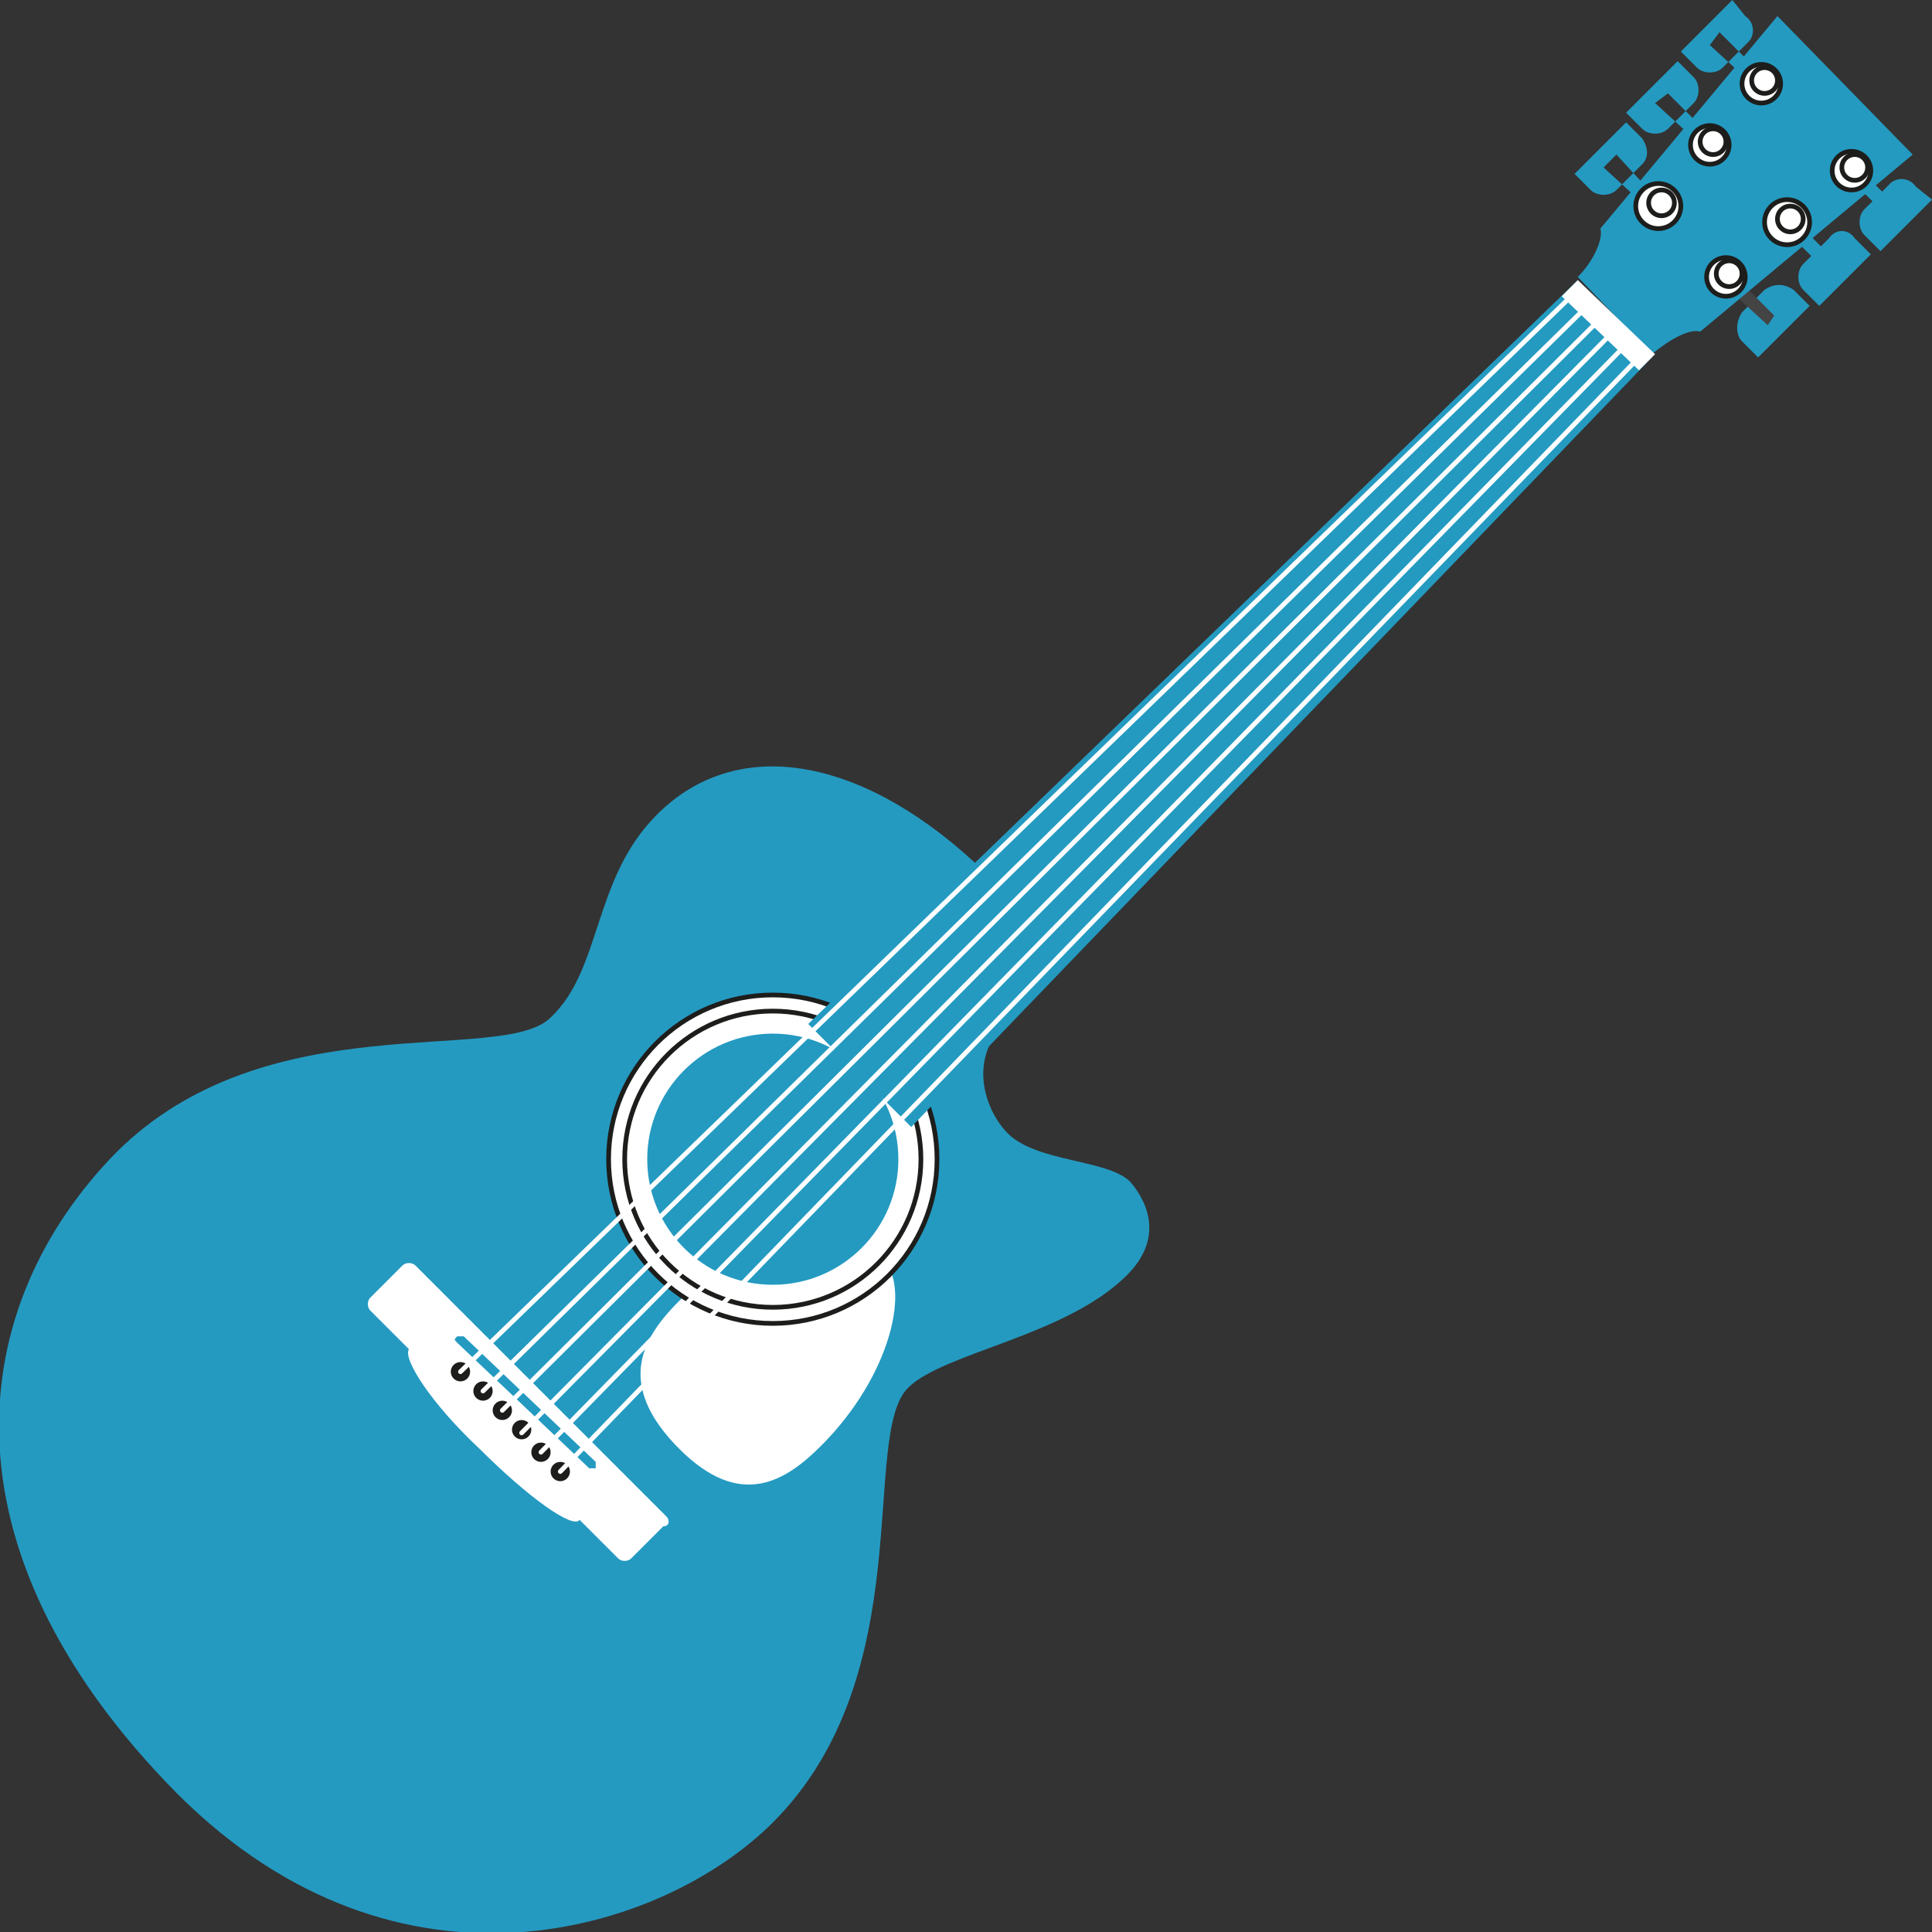 <?xml version="1.0" encoding="utf-8"?>
<!-- Generator: Adobe Illustrator 22.1.0, SVG Export Plug-In . SVG Version: 6.00 Build 0)  -->
<svg version="1.1" id="Layer_1" xmlns="http://www.w3.org/2000/svg" xmlns:xlink="http://www.w3.org/1999/xlink" x="0px" y="0px"
	 width="60px" height="60px" viewBox="0 0 60 60" style="enable-background:new 0 0 60 60;" xml:space="preserve">
<rect x="0" y="0" width="60" height="60" fill="#333333" stroke="none"/>
<style type="text/css">
	.st0{fill:#249AC1;}
	.st1{fill:#444444;}
	.st2{fill:#FFFFFF;}
	.st3{fill:#FFFFFF;stroke:#1D1D1B;stroke-width:0.146;stroke-linecap:round;stroke-linejoin:round;stroke-miterlimit:10;}
	.st4{fill:#1D1D1B;}
	.st5{fill:none;stroke:#FFFFFF;stroke-width:0.146;stroke-linecap:round;stroke-linejoin:round;stroke-miterlimit:10;}
</style>
<path class="st0" d="M51,4.3l-0.5-0.5l-1.6,1.6l0.5,0.5c0.2,0.2,0.6,0.2,0.8,0l0.8-0.8C51.2,4.9,51.2,4.6,51,4.3L51,4.3z M50.2,4.8
	L51.3,6L51,6.3l-1.2-1.1L50.2,4.8z M52.6,2.4l-0.5-0.5l-1.6,1.6L51,4c0.2,0.2,0.6,0.2,0.8,0l0.8-0.8C52.8,3,52.8,2.6,52.6,2.4z
	 M51.8,2.9L52.9,4l-0.3,0.3l-1.2-1.1L51.8,2.9z M54.2,0.5L53.8,0l-1.6,1.6l0.5,0.5c0.2,0.2,0.6,0.2,0.8,0l0.8-0.8
	C54.5,1.1,54.5,0.7,54.2,0.5L54.2,0.5z M53.4,1l1.2,1.2l-0.3,0.3l-1.2-1.1L53.4,1z M55.7,9l0.5,0.5l-1.6,1.6l-0.5-0.5
	c-0.2-0.2-0.2-0.6,0-0.9L54.8,9C55.1,8.8,55.4,8.8,55.7,9L55.7,9z"/>
<path class="st1" d="M54.9,10.1L53.7,9L54,8.7l1.1,1.1L54.9,10.1z"/>
<path class="st0" d="M57.6,7.4l0.5,0.5l-1.6,1.6L56,9c-0.2-0.2-0.2-0.6,0-0.8l0.8-0.8C57,7.1,57.4,7.1,57.6,7.4L57.6,7.4z M56.8,8.5
	l-1.2-1.2L55.9,7l1.2,1.2L56.8,8.5z M59.5,5.8L60,6.2l-1.6,1.6l-0.5-0.5c-0.2-0.2-0.2-0.6,0-0.8l0.8-0.8C58.9,5.5,59.3,5.5,59.5,5.8
	L59.5,5.8z M58.7,6.8l-1.1-1.1l0.3-0.3L59,6.5L58.7,6.8z M30.6,27.1c-3.6-3.5-7.6-4.4-10.2-1.8c-2,2-1.7,4.8-3.3,6.3
	c-1.5,1.5-8.8-0.5-13.5,4.2C-1,40.5-2.1,48,5.5,55.7c6.9,6.9,15.1,4.3,18.5,0.9c4.6-4.6,2.7-12,4.2-13.5c1.1-1.1,4.9-1.6,6.8-3.5
	c1.1-1.1,0.7-2.2,0.1-2.9c-0.7-0.7-2.9-0.6-3.8-1.5c-0.7-0.7-1.2-2.2-0.2-3.3c1.1-1.1,1.9-2,1.9-2L30.6,27.1L30.6,27.1z"/>
<path class="st2" d="M21.6,39.9c-1,1-3,2.6-0.5,5.1c1.9,1.9,3.3,1,4.4-0.1c2.2-2.2,2.8-5,1.9-5.8c-0.4,0-0.6,0.1-0.6,0.1l-1.9,1
	l-1.7,0l-1-0.4C22.3,39.7,21.6,39.9,21.6,39.9z"/>
<circle class="st3" cx="24" cy="36" r="5.1"/>
<circle class="st3" cx="24" cy="36" r="4.6"/>
<path class="st2" d="M20.7,47.1l-7.8-7.8c-0.1-0.1-0.3-0.1-0.4,0l-1,1c-0.1,0.1-0.1,0.3,0,0.4l1.2,1.2c-0.2,0.3,0.7,1.7,2.2,3.1
	c1.5,1.5,2.9,2.5,3.1,2.2l1.2,1.2c0.1,0.1,0.3,0.1,0.4,0l1-1C20.8,47.4,20.8,47.2,20.7,47.1L20.7,47.1z"/>
<circle class="st4" cx="14.3" cy="42.6" r="0.3"/>
<circle class="st4" cx="15" cy="43.2" r="0.3"/>
<circle class="st4" cx="15.6" cy="43.8" r="0.3"/>
<circle class="st4" cx="16.2" cy="44.4" r="0.3"/>
<circle class="st4" cx="16.8" cy="45.1" r="0.3"/>
<circle class="st4" cx="17.4" cy="45.7" r="0.3"/>
<path class="st0" d="M18.5,45.6c0,0-0.1,0-0.2,0l-4.1-3.9c-0.1-0.1-0.1-0.1,0-0.2c0,0,0.1,0,0.2,0l4.1,3.9
	C18.5,45.4,18.5,45.5,18.5,45.6L18.5,45.6z M51.3,11.1L49,8.7L25.1,31.8l3.2,3.2L51.3,11.1z M52.8,10.3l6.6-5.5l-4.2-4.3l-5.5,6.6
	c0.1,0.3-0.2,1-0.7,1.5l2.3,2.4C51.9,10.5,52.5,10.2,52.8,10.3L52.8,10.3z"/>
<path class="st2" d="M50.9,11.5l0.5-0.5L49,8.7l-0.5,0.5L50.9,11.5z"/>
<circle class="st3" cx="51.5" cy="6.4" r="0.7"/>
<circle class="st3" cx="53.1" cy="4.5" r="0.6"/>
<circle class="st3" cx="54.7" cy="2.6" r="0.6"/>
<circle class="st3" cx="53.6" cy="8.6" r="0.6"/>
<circle class="st3" cx="55.5" cy="6.9" r="0.7"/>
<circle class="st3" cx="57.5" cy="5.3" r="0.6"/>
<circle class="st0" cx="24" cy="36" r="3.9"/>
<path class="st5" d="M48.9,9.1L14.3,42.6 M49.3,9.5L15,43.2 M15.6,43.8L49.7,9.9 M16.2,44.5l33.9-34.2 M50.5,10.7L16.8,45.1
	 M17.4,45.7l33.5-34.6"/>
<circle class="st3" cx="51.6" cy="6.3" r="0.4"/>
<circle class="st3" cx="53.2" cy="4.4" r="0.4"/>
<circle class="st3" cx="54.8" cy="2.5" r="0.4"/>
<circle class="st3" cx="53.7" cy="8.5" r="0.4"/>
<circle class="st3" cx="57.6" cy="5.2" r="0.4"/>
<circle class="st3" cx="55.6" cy="6.8" r="0.4"/>
</svg>
